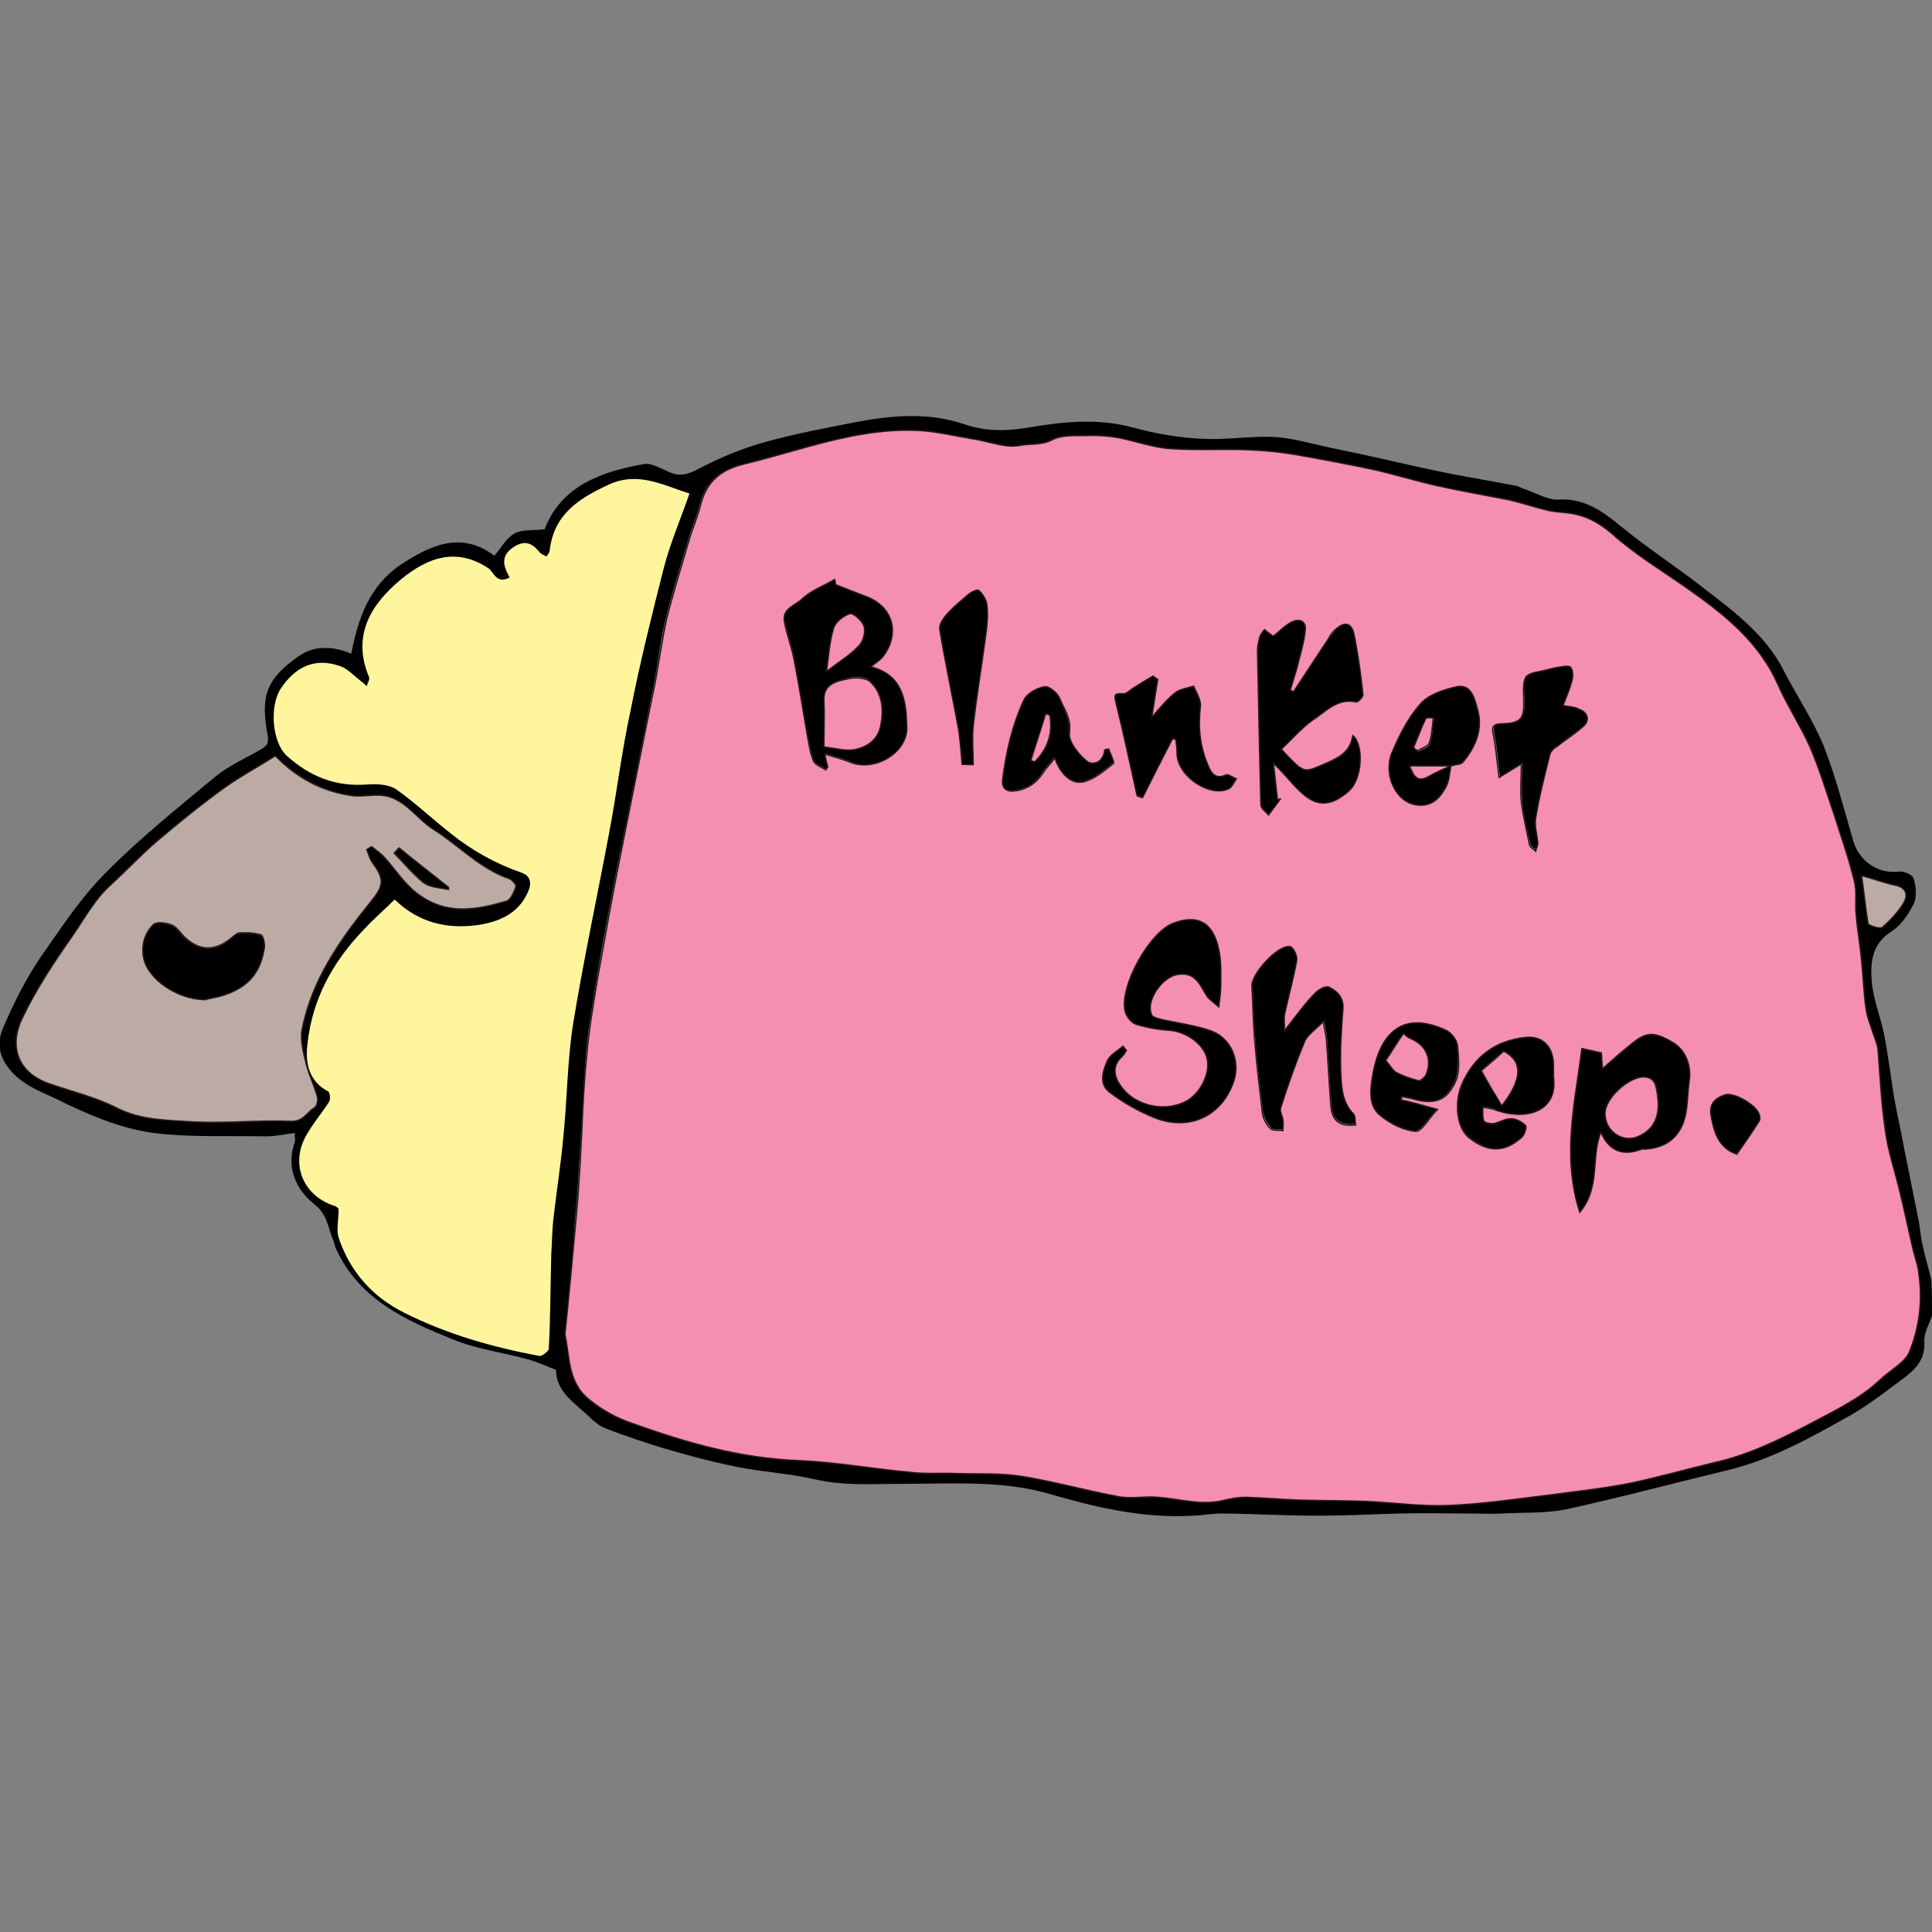 <?xml version="1.0" encoding="utf-8"?>
<!-- Generator: Adobe Illustrator 18.0.0, SVG Export Plug-In . SVG Version: 6.00 Build 0)  -->
<!DOCTYPE svg PUBLIC "-//W3C//DTD SVG 1.1//EN" "http://www.w3.org/Graphics/SVG/1.1/DTD/svg11.dtd">
<svg version="1.1" id="レイヤー_1" xmlns="http://www.w3.org/2000/svg" xmlns:xlink="http://www.w3.org/1999/xlink" x="0px"
	 y="0px" viewBox="0 0 1417.3 1417.3" enable-background="new 0 0 1417.3 1417.3" xml:space="preserve">
<rect x="0" y="0" width="1417.3" height="1417.3" fill="#808080" stroke="none"/>
<path d="M1417.3,965.2c-2.1,6.5-6,12.5-5.6,19c0.9,16.9-11.3,23.8-22,31.9c-10.4,7.9-20.8,15.5-31.9,22
	c-29.4,16.4-58.3,32.9-91.6,40.7c-39.3,9.5-78.2,19.9-117.6,28.5c-14.8,3-30.8,2.1-46.3,3c-7.9,0.5-15.5,0-23.8,0
	c-17.4,0-34.5-0.5-51.8,0c-19.9,0.5-39.8,1.6-59.7,1.6c-23.4,0-47.2-1.4-70.6-1.6c-7.4,0-14.3,1.4-21.5,1.6
	c-36.3,2.1-70.6-6-105.1-16c-13.4-3.9-27.8-6-41.4-6.9c-21.3-1.4-42.3-0.5-63.2-0.5c-16.4,0-33.3,0.9-49.8-0.5
	c-11.6-0.9-23.4-4.4-34.9-6c-14.3-2.1-28.9-3.5-42.8-6.5c-16.9-3.5-33.8-8.1-50.7-13c-14.3-4.4-28-9-41.9-14.3
	c-4.4-1.6-8.1-4.4-11.3-7.4c-10.9-10.9-25.9-19-25.9-35.9c-7.9-3-14.3-6-21.3-7.9c-18-4.9-37.3-7.4-54.1-14.3
	c-34.2-13.9-68.3-28.9-85.6-65.7c-1.4-2.5-1.6-6-3-8.6c-3.5-8.6-3.9-17.8-13.4-25c-13.4-10.9-20.8-26.8-14.3-45.4
	c0.5-1.6,0-3.5,0-6.9c-7.4,0.9-13.9,2.5-20.8,2.5c-27.8-0.5-55.8,0.9-83.1-2.5c-25-3.5-48.8-13.9-72.2-25.5
	c-10.9-5.1-21.3-9-30.3-18c-10-10.4-13-21.5-7.4-33.8c7.4-17.4,16-34.5,26.4-50.2c15.2-21.7,29.7-44.1,48-62.6
	c25-25.5,53.7-48.4,81.2-71.3c10-8.1,22-13.4,33.3-19.9c4.4-2.5,6-4.4,5.1-10.4c-5.6-28.9-0.9-41.4,22.4-57.8
	c10.9-7.9,24.5-8.1,38.9-2.1c5.1-26.4,13.4-49.8,36.3-65.3c22.4-14.8,44.9-24.5,68.7-6.5c5.1-6,8.6-13,14.8-16.4
	c5.6-3,13.4-2.1,22-3c12-31.5,41-42.3,73.1-47.9c5.6-0.9,12.5,3.5,18.5,6c8.1,3.5,14.3,1.4,22.4-3c15.5-8.1,31.9-14.8,48.8-19.4
	c21.5-6,43.7-10,65.3-14.3c26.8-5.1,53.7-7.4,80.1,1.6c15,5.1,30.3,5.1,45.8,2.5c25.9-4.4,51.8-7.4,78.2,0
	c16.4,4.4,33.8,7.4,50.7,8.1c17.4,0.9,34.9-2.1,52.3-1.4c13.9,0.9,27.8,5.1,41,7.9c16.9,3.5,33.3,6.9,50.2,10.9
	c13.4,3,26.8,6,40.3,8.6c15.5,3,31.2,5.6,46.7,8.6c1.6,0.5,3,1.4,4.9,2.1c8.1,2.5,16.9,8.1,25,7.9c23.4-1.6,37.7,13,53.7,25.5
	c17.8,13.9,36.8,26.4,54.4,40.3c22,16.9,44.4,33.8,57.4,59.2c9.5,18.5,21.5,36.3,29.4,55.3c9,22.9,15,46.7,22,70.6
	c4.4,14.3,18,23.8,32.9,22c3.9-0.5,10.4,2.1,11.3,5.1c1.6,5.6,2.5,13.4,0,18.5c-3.9,7.9-9.5,16-16.4,20.4
	c-15,9.5-15.5,23.8-14.3,37.7c1.4,13,6.5,25.5,9,37.9c3,15.5,4.9,31.2,7.4,46.7c2.1,11.6,4.9,23.4,6.9,34.9
	c3.5,18,7.4,36.3,10.9,54.4c1.4,6.9,1.6,13.9,3.5,20.4c1.6,8.1,4.4,16,6,24.3C1417.3,948.3,1417.3,956.8,1417.3,965.2z M414.4,978.8
	c3.9,16.4,1.6,35.9,17.8,48.4c9,7.4,19.4,13,30.8,16.9c39.8,14.3,79.6,25.5,122.4,27.3c27.3,1.4,54.4,6,81.7,8.6
	c11.3,0.9,22.9,0.5,34.5,0.9c16,0.5,31.9-0.5,47.4,2.1c23.8,3.9,46.7,10.4,70.6,14.8c9.5,1.6,19-0.5,28.9,0.5
	c16.4,1.4,32.4,6.5,49.3,2.1c5.1-1.4,10.4-2.5,15.5-2.1c13.4,0.5,26.4,1.6,39.8,2.1c16,0.5,31.9,0,47.9,0.9c20.4,0.9,41,3.9,61.3,3
	c25.5-0.9,50.7-4.9,75.7-7.9c19.4-2.5,39.3-4.9,58.3-8.6c20.4-3.9,40.3-10,60.2-14.8c25.5-5.6,48.4-16.9,71.3-28.9
	c17.8-9,35.9-18,50.7-31.9c7.4-6.9,18-12,21.5-20.4c7.4-18,10-37.9,6.9-57.8c-0.9-5.6-3-10.9-3.9-16.4c-3.5-14.3-6.5-28.9-10-43.7
	c-3.5-14.3-8.1-28.5-10.4-43.3c-3-20.4-3.5-40.7-5.6-60.9c-0.5-3.9-2.1-7.9-3.5-11.6c-1.6-5.6-4.4-11.3-5.1-16.9
	c-1.6-12-2.1-24.5-3.5-36.8c-1.4-11.3-3-22-3.9-33.3c-0.9-8.1,0.9-17.4-1.4-25c-3.9-16.4-9.5-32.9-14.8-48.8
	c-5.6-16.9-10.9-33.3-17.8-49.8c-6.9-15.5-16.4-29.9-23.4-45.4c-14.3-32.4-41-52.3-68.7-72.2c-17.8-12.5-36.3-23.8-52.3-37.9
	c-10.4-9-20.8-14.8-34.2-16c-5.1-0.5-10.4-0.9-15-2.1c-9-2.1-18-5.1-27.3-7.4c-17.8-3.9-35.4-6.5-52.8-10.4
	c-15-3.5-29.9-8.1-45.4-11.6c-20.4-4.4-40.7-8.1-60.9-11.6c-10-1.6-20.4-2.5-30.3-3c-19.4-0.5-38.9,0.9-58.3-0.9
	c-13-0.9-25.9-5.6-38.9-8.1c-6.5-1.4-13-2.1-19.4-1.6c-9.5,0.5-20.4-0.9-28.5,3c-8.1,4.4-16.9,2.5-24.5,4.4
	c-10.4,2.5-22.4-2.5-34.2-4.9c-12.5-2.1-25-5.6-37.7-6c-28-1.6-55.3,4.4-82.6,11.6c-16,4.4-31.9,9-47.9,13
	c-16,3.9-26.8,12.5-31.2,28.9c-2.1,9-6,17.4-8.6,26.4c-5.6,19-11.6,37.9-16.4,57.4c-3.9,15.5-5.6,31.5-8.6,47.4
	c-9,45.4-18,90.7-27.3,136.1c-5.1,26.8-10.4,53.7-14.8,80.3c-3,19-6.5,37.9-8.1,57.2c-2.1,26.8-3,53.7-4.9,80.1
	c-0.9,13.4-1.6,26.8-3,40.3C420,922.4,417,950.4,414.4,978.8z M202,554.4c-12.5,7.9-25.5,14.8-37.3,23.4
	c-17.4,12.5-34.2,25.9-50.2,39.8c-11.6,9.5-22,20.8-32.9,31.2c-11.6,10.9-19,24.3-27.8,36.8c-13.9,19.9-27.3,39.8-37.7,61.8
	c-10,20.8-2.5,39.3,19,47.4c16.9,6,34.2,10.4,50.2,18c18.5,9.5,38.4,9,57.4,10.4c23.4,1.6,47.2-1.4,70.6-0.5c9,0.5,11.6-6.5,17.4-10
	c1.6-0.9,2.5-6,2.1-8.1c-2.1-8.1-6.5-15.5-8.1-23.8c-2.1-8.1-4.9-17.4-3-25.5c6.9-36.3,27.8-65.7,50.2-93.5
	c9.5-11.6,10.9-16,1.6-28.5c-2.1-3-3-6.5-4.4-10c1.4-0.9,2.1-1.4,3.5-2.1c3,2.5,6.9,5.1,9.5,8.1c7.9,8.6,13.9,18.5,23.4,25.9
	c21.5,16.9,43.7,12,66.2,6c3-0.9,5.1-6.5,6.9-10.9c0.5-1.4-2.5-5.1-4.9-5.6c-21.5-7.4-36.8-24.5-55.8-36.3
	c-13.9-8.6-22.4-25.5-41.4-25c-6.9,0-13.9,1.4-20.4,0C235.3,579.4,217.3,569.5,202,554.4z"/>
<path d="M939.9,549.6c16.4,17.8,16.4,17.4,29.4,12c10.9-4.4,21.3-8.1,23.4-22c7.9,6.5,7.4,31.5-3,40.7
	c-26.4,22.9-37.9-4.4-55.3-20.4c1.4,11.3,2.1,19,3,26.8c0.9,0,1.4-0.5,2.1-0.5c-2.1,3-4.9,6.5-8.6,11.6c-1.4-1.6-5.6-4.4-5.6-7.4
	c-1.4-37.7-2.1-75.2-2.5-112.5c0-3.5,0.9-6.9,1.6-10.4c0.5-2.1,2.1-3.9,3.5-5.6c2.1,1.4,4.4,3,6.5,4.9c3.9-3,8.1-7.4,13.4-10.4
	c5.1-2.5,11.3-1.6,10,6c-1.4,9-3.9,18-6,27.3c-1.4,5.6-3.5,11.3-5.1,16.9c0.9,0.5,1.6,0.9,2.5,0.9c8.6-13,17.4-26.4,25.9-39.3
	c1.6-2.1,3.5-4.4,5.1-6.5c6.5-6,11.6-4.9,13.4,3.9c2.5,14.3,4.9,28.9,6.5,43.7c0,1.6-3.9,6-5.1,5.6c-13.9-3-22.4,7.4-31.9,13.4
	C954.8,534.1,947.8,542.4,939.9,549.6z"/>
<path d="M613.2,429c6.9,2.5,13.4,5.1,20.4,7.4c20.8,6.5,27.8,25,15.5,43.3c-2.1,3.5-6.5,6-10,9c22.9,5.6,25.5,24.5,26.4,43.7
	c0.5,19.9-24.5,34.5-42.3,25.9c-5.1-2.1-10.9-3.5-17.8-5.6c0.9,4.9,1.6,6.9,2.1,9.5c-0.5,0.9-0.9,1.6-1.4,2.1c-3-2.1-7.9-3.9-9-6.5
	c-2.5-6.5-3.5-13.9-4.9-20.8c-3.5-18-6-36.3-9.5-54.4c-1.6-9-5.1-17.8-6.9-26.8c-2.1-10,8.1-12,13-16.9c6.5-6,15.5-9.5,23.8-14.3
	C612.3,426.5,612.7,427.9,613.2,429z M604.4,548c8.1,0.9,15,3,21.5,1.6c10.4-1.6,18.5-7.4,20.4-19c1.6-11.6,0.5-23.4-8.1-31.2
	c-3.5-3.5-12.5-3.5-17.8-1.6c-7.4,2.1-16.4,3.9-16,15.5C604.9,524.6,604.4,535.9,604.4,548z M606.3,492.6c9-6.9,17.8-12,24.3-19
	c3-3,4.9-10,3.5-14.3c-0.9-3.9-7.9-10-10.4-9c-4.9,1.4-10.9,6.5-12,10.9C608.3,470.9,607.9,481.8,606.3,492.6z"/>
<path d="M894.1,738.6c-3.9-3.5-6-4.9-7.9-6.9c-5.6-8.1-8.1-19-22-16.9c-11.3,1.6-23.8,19.4-19.4,29.4c0.9,2.1,5.1,3.5,8.1,3.9
	c11.6,3,24.3,4.4,35.4,8.1c14.8,5.1,21.5,22,16.9,36.8c-7.9,25-31.5,36.8-57.2,27.3c-12-4.9-23.4-11.3-33.8-19
	c-8.1-6-5.1-16-1.6-23.4c2.1-4.4,7.4-6.9,11.3-10.4c0.9,0.9,1.6,2.1,2.5,3c-0.9,1.4-1.6,3.5-3,4.4c-7.4,6-6.5,13.4-2.1,20.4
	c10.4,16.4,34.5,22,50.7,11.6c10-6,16.4-20.8,13.4-31.2c-3-10-15.5-19-27.3-19.9c-8.1-0.5-16.9-1.6-24.5-4.4c-3.5-1.4-6.9-6-8.1-9.5
	c-4.4-18,18-58.3,35.9-64.8c22-7.9,30.3,4.9,33.3,22.4c1.4,7.9,0.9,16,0.9,24.3C895.5,727.3,895.1,731.2,894.1,738.6z"/>
<path d="M1160.5,769.2c6.5,1.4,10,2.1,14.3,3.5c0.5,3.9,0.5,7.9,0.9,11.6c6.9-6,13.9-12,20.8-17.8c11.3-9.5,17.4-9.5,30.8-1.4
	c9.5,5.6,13.9,17.4,12,28c-1.4,7.9-0.9,16-2.5,23.8c-3,16.9-13.4,25.5-30.3,26.4c-0.9,0-1.4-0.5-2.1,0c-13.4,5.6-23.4,1.4-29.9-12.5
	c-8.1,18.5,0,40.3-15.5,58.8C1145.7,847.8,1155.1,809,1160.5,769.2z M1177.4,816.8c0.5,13,13.4,22,25,16.9
	c11.6-5.1,16-15.5,13.9-31.2c-0.9-5.6-1.4-12-9.5-12.5C1194.5,789.5,1176.9,805.5,1177.4,816.8z"/>
<path d="M942.3,756.2c8.6-10.9,15-19.9,22.4-27.8c2.5-2.5,8.6-6,10.9-4.9c6,3,10.9,8.1,10,16.4c-1.4,14.8-2.1,29.4-1.6,44.2
	c0.5,11.3,0.5,23.4,9.5,32.4c1.6,1.6,0.9,5.1,1.4,7.9c-11.6,1.4-17.4-3-18-13.4c-1.4-16.9-2.1-34.2-3.5-50.9c-0.5-3-0.9-6-2.1-11.6
	c-5.6,6-11.6,9.5-13.9,15c-6.5,15.5-12,31.9-17.4,48.4c-0.9,2.5,1.4,5.6,1.6,8.6c0.5,2.5,0,5.6,0,8.1c-3-0.5-7.9,0.5-9-1.4
	c-3-3-5.1-7.4-6-11.6c-2.1-17.4-4.4-34.9-5.6-52.8c-1.4-13.4-1.4-26.4-2.1-39.8c-0.5-9.5,19-30.8,28-29.4c2.1,0.5,5.1,6.9,4.9,10
	c-2.1,13.4-6,26.8-9,39.8C941.8,747.2,942.3,750.2,942.3,756.2z"/>
<path d="M860.1,541.9c-7.4,14.3-14.8,28.9-22,43.3c-1.4-0.5-2.5-0.9-3.9-1.4c-5.1-22.9-10-45.4-15.5-68.3c-1.4-5.6-1.4-7.4,5.1-6.5
	c3,0.5,6-3.5,9-5.1c4.4-2.5,8.6-5.1,13-7.9c1.4,0.9,2.1,1.6,3.5,2.5c-1.4,8.6-2.5,16.9-4.4,27.8c6.5-6.9,11.3-13,16.9-17.8
	c3.9-3,9-3.5,13.9-5.1c1.6,4.9,5.1,10,4.9,14.8c-1.6,15-0.9,29.4,5.6,43.3c2.5,5.1,5.6,10.9,13.4,6.9c1.6-0.9,4.9,1.6,7.4,3
	c-1.6,2.1-3,5.6-5.1,6.9c-14.3,7.4-37.9-9-38.4-25c0-3.5-0.9-7.4-0.9-10.9C861.7,542.4,860.8,542.4,860.1,541.9z"/>
<path d="M1146.6,517.6c5.1,0.9,9,0.9,12.5,2.1c6.5,1.6,7.9,8.1,3,12.5c-6.5,5.1-13.4,9.5-19.4,14.8c-2.1,1.6-4.4,3.9-5.1,6
	c-3.9,15.5-7.9,31.2-10.4,46.7c-0.9,5.6,1.4,12,1.6,18c0,2.1-0.9,3.9-1.6,6c-1.6-1.4-3.9-2.5-4.4-4.4c-2.5-10.4-5.1-20.8-6-31.2
	c-0.9-9,0-17.8,0-28.5c-6.5,3.9-11.6,6.9-16.4,10c-1.4-11.3-2.1-20.8-3.9-30.3c-0.9-5.6-1.4-8.6,6-9c13.9-0.5,16.4-3.9,16-17.8
	c-0.5-5.6-1.4-12.5,1.6-16.4c2.1-3.5,9.5-3.5,14.3-5.1c3-0.9,6-1.6,9-2.1c3-0.5,8.1-1.4,9.5,0c1.6,2.1,1.6,6.5,0.9,10
	C1151.9,505.1,1149.1,510.7,1146.6,517.6z"/>
<path d="M1064.4,561.8c-1.4,5.1-1.4,10.4-3.9,14.8c-3.9,7.4-9,14.3-19,13.9c-10.4-0.5-16.9-7.4-20.4-15c-3-6.5-3.5-16-0.9-22.4
	c5.1-13,11.6-25.9,20.8-36.3c6-6.9,17.4-10.4,26.4-13c12-2.5,13.9,9,16,16.4c4.9,14.8-0.9,27.8-10.9,38.9
	C1071.4,560.9,1067.4,560.9,1064.4,561.8c-10,0-19.9,0-30.8,0c2.5,6.9,5.1,12,13.9,7.9C1053.3,566.5,1058.9,564.4,1064.4,561.8z
	 M1036.9,548.4c1.4,0.9,2.1,1.6,3.5,3c3-1.6,7.9-3,8.6-5.6c2.1-6,2.1-12.5,3-18.5c-2.1,0-5.1-0.5-5.6,0.5
	C1042.5,534.1,1039.4,541.5,1036.9,548.4z"/>
<path d="M1139.6,790c3.9,26.4-21.3,32.9-43.3,23.4c-2.5-0.9-5.1-1.4-8.1-1.6c0,3.5-0.5,7.4,0.9,10.4c0.5,1.4,4.9,2.1,7.4,1.6
	c4.4-0.5,8.1-3.5,12.5-3.5c3.5,0,7.9,2.1,10.4,4.9c0.9,1.4-0.9,6.9-3,9c-12.5,11.3-24.3,10.9-38.4,0c-9-6.9-11.3-25-5.1-39.3
	c8.6-20.4,24.3-31.5,46.3-34.2c12-1.4,20.4,6,20.8,19.4C1139.6,783.1,1139.6,786.1,1139.6,790z M1101.7,811.3
	c15.5-19.9,15.5-32.9,0.9-40.3c-6,5.1-12.5,10.9-16.4,14.3C1091.7,794.9,1096.8,803,1101.7,811.3z"/>
<path d="M1027.6,806.9c7.9,1.6,15,3.9,26.4,6.5c-6,6.5-11.6,16.4-16,16c-9-0.9-18.5-5.6-25.9-11.6c-9-7.4-7.4-19.4-5.6-29.4
	c5.6-33.3,23.8-46.7,54.1-32.9c3.5,1.6,7.9,6.9,8.1,10.9c0.9,8.6,1.6,18.5-1.4,26.4c-6.5,14.8-16,17.8-32.4,12.5
	c-2.1-0.5-4.4-0.9-6.9-1.4C1028.1,805,1028.1,806,1027.6,806.9z M1029.5,758.1c-5.1,7.9-9,14.3-13,19.9c3.5,3.9,4.9,7.4,7.9,9
	c5.1,2.5,10.9,4.9,16.4,6c1.6,0.5,5.1-2.5,5.6-4.9c4.4-11.3-0.9-21.3-12-26.4C1033,761.5,1032,760.1,1029.5,758.1z"/>
<path d="M813.4,549.6c1.4,3.5,4.4,9.5,3,10c-6.5,5.1-13.4,11.3-21.5,13.4c-8.6,2.5-17.8-5.1-21.5-17.4c-3.5,4.4-6.5,7.4-9,11.3
	c-5.1,7.9-12,12-21.3,13c-6,0.5-8.6-3.5-8.1-8.1c2.5-20.4,6.9-40.3,15.5-58.3c2.1-4.9,9.5-9,15-10c3.5-0.5,10,5.1,11.6,9
	c3,7.9,8.1,14.8,6.9,24.5c-0.9,6.5,6.5,15.5,12.5,20.8c4.4,3.5,12.5,1.6,13.4-8.1C811.5,549.6,812.4,549.6,813.4,549.6z
	 M756.2,557.9c0.9,0.5,2.1,0.5,3,0.9c10-9.5,13.9-20.8,10.9-34.5c-0.9-0.5-2.1-0.9-3-0.9C763.6,535,759.7,546.6,756.2,557.9z"/>
<path d="M713.9,560.9c-2.1,0-6,0-8.1,0c-1.4-10.4-1.6-19-3-27.8c-4.4-23.8-9.5-47.4-13.4-71.3c-0.5-3,2.1-7.4,4.4-10
	c4.9-5.6,10.4-10.4,16-15c2.5-2.1,7.4-4.9,8.1-3.5c3,2.1,5.6,6.5,6,10c0.9,6.9,0.5,13.9-0.5,20.8c-3,22.9-6.9,46.3-9.5,69.2
	C712.9,541.9,713.9,550.5,713.9,560.9z"/>
<path d="M1274.1,846.7c-13.9-4.9-16.4-16.9-19-28.9c-1.6-8.1,3.5-12,10.4-14.3c6.9-2.1,23.4,7.4,25,14.3c0.5,1.6,0.9,3.9,0,4.9
	C1285.4,830.7,1279.9,838.4,1274.1,846.7z"/>
<path d="M150.6,733.3c-20.4,0-42.3-15.5-45.4-30.3c-2.1-9.5,0.9-17.8,7.4-24.3c2.1-2.1,9.5-1.4,13.4,0.5c3.9,1.6,6.5,6.5,10,9.5
	c10.4,9,21.5,9.5,31.9,1.4c2.5-1.6,4.9-5.1,7.4-5.1c5.1-0.5,10.9-0.5,16,1.4c1.6,0.5,3,6.5,2.5,9.5c-2.5,16.4-9.5,29.9-33.8,35.9
	C155.7,732.6,152,732.8,150.6,733.3z"/>
<path d="M329,652.5c-6-1.4-13-1.4-17.4-4.9c-8.1-6-14.8-14.8-22-22c1.4-1.4,2.1-2.5,3.5-3.9c12,9.5,24.3,19,36.3,28.9
	C329,651.2,329,652.1,329,652.5z"/>
<g>
	<g>
		<path fill="#F8BBD0" d="M414.4,978.8c3-28.5,5.6-56.7,8.1-84.2c1.4-13.4,2.1-26.8,3-40.3c1.6-26.8,2.1-53.7,4.9-80.1
			c1.6-19,4.9-37.9,8.1-57.2c4.9-26.8,9.5-53.7,14.8-80.3c9-45.4,18-90.7,27.3-136.1c3-16,5.1-31.9,8.6-47.4
			c4.9-19.4,10.9-38.4,16.4-57.4c2.5-8.6,6.5-17.4,8.6-26.4c4.4-16.4,15-25,31.2-28.9c16-3.9,31.9-8.6,47.9-13
			c26.8-7.4,54.4-13.4,82.6-11.6c12.5,0.9,25,3.9,37.7,6c11.3,1.6,23.8,6.9,34.2,4.9c8.1-1.6,16.4,0,24.5-4.4
			c7.9-3.9,18.5-2.5,28.5-3c6.5,0,13,0.5,19.4,1.6c13,2.5,25.9,7.4,38.9,8.1c19.4,1.4,38.9,0,58.3,0.9c10,0.5,20.4,1.4,30.3,3
			c20.4,3.5,40.7,7.4,60.9,11.6c15,3.5,29.9,8.1,45.4,11.6c17.4,3.9,34.9,6.9,52.8,10.4c9,2.1,18,5.1,27.3,7.4
			c5.1,1.4,10.4,1.6,15,2.1c13.4,1.4,23.8,6.9,34.2,16c16,14.3,34.5,25.5,52.3,37.9c27.8,19.4,54.4,39.8,68.7,72.2
			c6.9,15.5,16.4,29.9,23.4,45.4c6.9,16,12,32.9,17.8,49.8c5.1,16.4,10.9,32.4,14.8,48.8c2.1,8.1,0.5,16.9,1.4,25
			c0.9,11.3,3,22,3.9,33.3c1.4,12,1.6,24.5,3.5,36.8c0.9,5.6,3.5,11.3,5.1,16.9c1.4,3.9,3,7.9,3.5,11.6c1.6,20.4,2.5,40.7,5.6,60.9
			c2.1,14.8,6.9,28.5,10.4,43.3c3.5,14.3,6.5,28.9,10,43.7c1.4,5.6,3.5,10.9,3.9,16.4c3,19.9,0.5,39.8-6.9,57.8
			c-3.5,8.1-14.3,13.4-21.5,20.4c-14.8,13.9-32.9,22.4-50.7,31.9c-22.9,12-46.3,23.4-71.3,28.9c-20.4,4.9-39.8,10.4-60.2,14.8
			c-19.4,3.9-38.9,6-58.3,8.6c-25,3-50.7,6.9-75.7,7.9c-20.4,0.9-41-2.1-61.3-3c-16-0.5-31.9-0.5-47.9-0.9
			c-13.4-0.5-26.4-1.6-39.8-2.1c-5.1,0-10.4,0.9-15.5,2.1c-16.9,4.4-32.9-0.9-49.3-2.1c-9.5-0.9-19.4,1.4-28.9-0.5
			c-23.8-4.4-46.7-10.9-70.6-14.8c-15.5-2.5-31.5-1.6-47.4-2.1c-11.6-0.5-22.9,0.5-34.5-0.9c-27.3-2.5-54.4-7.4-81.7-8.6
			c-42.8-1.6-82.6-13-122.4-27.3c-11.6-3.9-21.5-9.5-30.8-16.9C416.1,1014.5,418.1,995.2,414.4,978.8z M1064.4,561.8
			c3-0.9,6.9-0.9,8.6-2.5c9.5-11.3,15-24.3,10.9-38.9c-2.1-7.4-4.4-19.4-16-16.4c-9.5,2.1-20.8,6-26.4,13
			c-9,10.4-15.5,23.4-20.8,36.3c-2.5,6.5-2.1,16,0.9,22.4c3.5,7.9,10,14.8,20.4,15c10,0,15-6.5,19-13.9
			C1063.3,572,1063.3,566.5,1064.4,561.8L1064.4,561.8z M939.9,549.6c7.9-7.4,14.8-15.5,22.9-21.3c9.5-6,18-16.4,31.9-13.4
			c1.4,0.5,5.6-3.9,5.1-5.6c-1.6-14.8-3.5-29.4-6.5-43.7c-1.6-8.6-6.9-10-13.4-3.9c-2.1,1.6-3.9,3.9-5.1,6.5
			c-8.6,13-17.4,26.4-25.9,39.3c-0.9-0.5-1.6-0.9-2.5-0.9c1.6-5.6,3.5-11.3,5.1-16.9c2.1-9,5.1-18,6-27.3c0.9-7.4-4.9-8.6-10-6
			c-5.1,2.5-9.5,7.4-13.4,10.4c-2.1-1.6-4.4-3-6.5-4.9c-1.4,1.6-3,3.9-3.5,5.6c-0.9,3.5-1.6,6.9-1.6,10.4
			c0.9,37.7,1.4,75.2,2.5,112.5c0,3,4.4,5.6,5.6,7.4c3.9-5.1,6-8.1,8.6-11.6c-0.9,0-1.4,0.5-2.1,0.5c-0.9-7.9-1.6-16-3-26.8
			c17.8,16,29.4,43.3,55.3,20.4c10.4-9,10.9-34.5,3-40.7c-2.1,13.9-13,17.4-23.4,22C956.4,566.9,956.4,567.4,939.9,549.6z
			 M613.2,429c-0.5-1.4-0.5-2.5-0.9-3.9c-8.1,4.9-17.4,8.1-23.8,14.3c-5.1,4.9-15,6.9-13,16.9c1.6,9,5.1,17.8,6.9,26.8
			c3.5,18,6.5,36.3,9.5,54.4c1.4,6.9,2.1,14.3,4.9,20.8c1.4,3,6,4.4,9,6.5c0.5-0.9,0.9-1.6,1.4-2.1c-0.5-2.5-1.4-5.1-2.1-9.5
			c6.9,2.1,12.5,3.5,17.8,5.6c18,8.1,43.3-6.5,42.3-25.9c-0.5-19-3-37.9-26.4-43.7c3.5-3,7.9-5.6,10-9c12-17.8,4.9-36.8-15.5-43.3
			C626.6,434.3,619.7,431.6,613.2,429z M894.1,738.6c0.9-7.9,1.4-11.3,1.4-14.8c0-8.1,0.5-16-0.9-24.3c-3-17.8-11.3-30.3-33.3-22.4
			c-17.8,6-40.3,46.7-35.9,64.8c0.9,3.9,4.9,8.6,8.1,9.5c7.9,2.5,16.4,3.9,24.5,4.4c11.6,0.9,24.5,9.5,27.3,19.9
			c3,10.4-3.5,24.5-13.4,31.2c-16.4,10-40.3,4.9-50.7-11.6c-4.4-6.9-4.9-14.3,2.1-20.4c1.4-1.4,2.1-3,3-4.4c-0.9-0.9-1.6-2.1-2.5-3
			c-3.9,3.5-9,6-11.3,10.4c-3.5,7.9-6.5,17.4,1.6,23.4c10.4,7.9,22,14.3,33.8,19c25.5,9.5,48.8-2.1,57.2-27.3
			c4.9-15-2.1-31.5-16.9-36.8c-11.3-3.9-23.8-5.6-35.4-8.1c-3-0.9-7.4-1.6-8.1-3.9c-4.4-10.4,8.1-27.8,19.4-29.4
			c13.9-2.1,16.4,9,22,16.9C888.1,733.8,890.2,735.2,894.1,738.6z M1160.5,769.2c-5.1,39.8-14.8,78.7-1.6,120.1
			c15.5-18.5,7.9-40.3,15.5-58.8c6,13.9,16,17.8,29.9,12.5c0.5-0.5,1.4,0,2.1,0c16.9-0.9,27.3-10,30.3-26.4c1.4-7.9,1.4-16,2.5-23.8
			c1.6-10.9-2.5-22.4-12-28c-13.9-8.1-19.4-8.1-30.8,1.4c-6.9,5.6-13.9,11.6-20.8,17.8c-0.5-3.9-0.5-7.9-0.9-11.6
			C1170.4,771.5,1166.9,770.6,1160.5,769.2z M942.3,756.2c0-5.6-0.5-9,0-12c3-13.4,6.5-26.4,9-39.8c0.5-3-2.5-9.5-4.9-10
			c-9-1.4-28.9,20.4-28,29.4c0.9,13.4,0.9,26.4,2.1,39.8c1.4,17.8,3.5,34.9,5.6,52.8c0.5,4.4,3,8.6,6,11.6c1.6,1.6,6,0.9,9,1.4
			c0-2.5,0.5-5.6,0-8.1c-0.5-3-2.5-6.5-1.6-8.6c5.1-16.4,10.9-32.4,17.4-48.4c2.1-5.1,8.1-9,13.9-15c0.9,5.6,1.6,8.6,2.1,11.6
			c1.4,16.9,2.1,34.2,3.5,50.9c0.9,10.4,6.5,14.8,18,13.4c-0.5-2.5,0-6.5-1.4-7.9c-9-9-9-21.3-9.5-32.4c-0.5-14.8,0.5-29.4,1.6-44.2
			c0.9-8.6-3.9-13.4-10-16.4c-2.1-1.4-8.1,1.6-10.9,4.9C957.3,736.3,950.8,745.1,942.3,756.2z M860.1,541.9c0.9,0,1.6,0.5,2.5,0.5
			c0.5,3.5,0.9,7.4,0.9,10.9c0.5,16,24.3,32.4,38.4,25c2.1-1.4,3.5-4.9,5.1-6.9c-2.5-0.9-5.6-3.5-7.4-3c-8.1,3.9-11.3-1.6-13.4-6.9
			c-6-13.9-7.4-28-5.6-43.3c0.5-4.9-3-10-4.9-14.8c-4.9,1.6-10.4,2.1-13.9,5.1c-5.6,4.4-10.4,10.4-16.9,17.8c1.6-10.9,3-19,4.4-27.8
			c-1.4-0.9-2.1-1.6-3.5-2.5c-4.4,2.5-8.6,5.1-13,7.9c-3,1.6-6,5.1-9,5.1c-6.5-0.5-6.5,0.9-5.1,6.5c5.6,22.4,10.4,45.4,15.5,68.3
			c1.4,0.5,2.5,0.9,3.9,1.4C845.3,570.9,852.7,556.1,860.1,541.9z M1146.6,517.6c2.5-6.5,4.9-12,6.5-18c0.9-3,0.9-7.9-0.9-10
			c-1.4-1.6-6-0.5-9.5,0c-3,0.5-6,1.4-9,2.1c-5.1,1.4-12,1.6-14.3,5.1c-2.5,3.9-1.6,10.9-1.6,16.4c0.5,13.9-1.6,17.4-16,17.8
			c-7.9,0-7.4,3.5-6,9c1.6,9.5,2.5,19,3.9,30.3c4.9-3,10-6,16.4-10c0,10.4-0.9,19.4,0,28.5c1.4,10.4,3.9,20.8,6,31.2
			c0.5,1.6,3,3,4.4,4.4c0.5-2.1,1.6-3.9,1.6-6c-0.5-6-2.5-12.5-1.6-18c2.5-15.5,6.5-31.2,10.4-46.7c0.5-2.5,3-4.9,5.1-6
			c6.5-5.1,13.4-9.5,19.4-14.8c5.1-4.4,3.5-10.4-3-12.5C1155.6,518.6,1151.9,518.6,1146.6,517.6z M1139.6,790c0-3.9,0-6.9,0-9.5
			c-0.5-13.4-8.6-20.8-20.8-19.4c-22,2.5-37.3,13.9-46.3,34.2c-6,14.3-3.5,32.4,5.1,39.3c13.9,10.9,25.9,10.9,38.4,0
			c2.1-1.6,4.4-7.9,3-9c-2.5-2.5-6.9-4.9-10.4-4.9c-4.4,0-8.1,2.5-12.5,3.5c-2.5,0.5-6.9-0.5-7.4-1.6c-1.4-3-0.9-6.9-0.9-10.4
			c2.5,0.5,5.6,0.9,8.1,1.6C1118.1,822.4,1143.1,816.4,1139.6,790z M1027.6,806.9c0.5-0.9,0.5-1.6,0.9-2.5c2.1,0.5,4.9,0.9,6.9,1.4
			c16.4,4.9,25.9,2.1,32.4-12.5c3.5-7.9,2.1-17.8,1.4-26.4c-0.5-3.9-4.4-9-8.1-10.9c-30.3-14.3-48.4-0.5-54.1,32.9
			c-1.6,10-3.5,22,5.6,29.4c7.4,6,16.9,10.9,25.9,11.6c4.4,0.5,9.5-9.5,16-16C1043.4,810.8,1035.5,808.5,1027.6,806.9z M813.4,549.6
			c-0.9,0-2.1,0-3,0.5c-0.9,10-9.5,11.6-13.4,8.1c-6-4.9-13.4-14.3-12.5-20.8c1.6-10.4-3.9-16.9-6.9-24.5c-1.6-4.4-8.1-10-11.6-9
			c-5.6,0.9-13,5.1-15,10c-8.6,18.5-13,38.4-15.5,58.3c-0.5,4.9,1.6,8.6,8.1,8.1c9-0.9,16-5.1,21.3-13c2.5-3.9,5.6-6.9,9-11.3
			c3.9,12,12.5,19.9,21.5,17.4c7.9-2.1,14.8-8.1,21.5-13.4C817.5,558.8,814.5,553,813.4,549.6z M713.9,560.9c0-10.4-0.9-19,0-27.8
			c2.5-22.9,6.5-46.3,9.5-69.2c0.9-6.9,1.4-14.3,0.5-20.8c-0.5-3.5-3.5-7.9-6-10c-1.4-0.9-6,1.6-8.1,3.5c-5.6,4.9-11.3,9.5-16,15
			c-2.1,2.5-4.9,6.9-4.4,10c3.9,23.8,9,47.4,13.4,71.3c1.6,8.6,2.1,17.4,3,27.8C707.9,560.9,711.8,560.9,713.9,560.9z M1274.1,846.7
			c5.6-8.1,11.3-16,16.4-24.3c0.9-1.4,0.5-3.5,0-4.9c-2.1-6.9-18.5-16.4-25-14.3c-6.5,2.1-11.6,6-10.4,14.3
			C1257.2,829.8,1260.2,841.8,1274.1,846.7z"/>
		<path fill="#F8BBD0" d="M604.4,548c0-12,0.5-22.9,0-34.2c-0.5-11.6,8.6-13.9,16-15.5c5.6-1.6,14.3-1.4,17.8,1.6
			c8.6,7.9,10.4,19.4,8.1,31.2c-1.6,11.6-10.4,17.4-20.4,19C619.7,551,612.7,548.9,604.4,548z"/>
		<path fill="#F8BBD0" d="M606.3,492.6c1.6-11.3,2.1-21.5,5.1-31.5c1.4-4.9,7.4-9.5,12-10.9c2.5-0.9,9,5.1,10.4,9
			c1.4,4.4-0.5,11.3-3.5,14.3C624.1,480.4,615.3,485.7,606.3,492.6z"/>
		<path fill="#F8BBD0" d="M1177.4,816.8c0-11.3,17.8-27.3,28.9-26.8c8.1,0.5,8.6,6.9,9.5,12.5c2.5,15-1.6,25.9-13.9,31.2
			C1190.8,838.8,1177.4,830.3,1177.4,816.8z"/>
		<path fill="#F8BBD0" d="M1036.9,548.4c3-6.9,5.6-14.3,9-21.3c0.5-0.9,3.9-0.5,5.6-0.5c-0.9,6.5-0.9,13-3,18.5
			c-0.9,2.5-5.6,3.9-8.6,5.6C1039,550.5,1037.6,549.1,1036.9,548.4z"/>
		<path fill="#F8BBD0" d="M1064.4,561.8c-5.6,2.5-11.3,4.9-16.4,7.9c-8.6,4.9-11.3-0.9-13.9-7.9
			C1044.5,561.8,1054.5,561.8,1064.4,561.8L1064.4,561.8z"/>
		<path fill="#F8BBD0" d="M1101.7,811.3c-4.9-8.1-10-16.4-15-25.9c3.9-3.5,10.4-8.6,16.4-14.3
			C1117.2,778.4,1117.2,791.4,1101.7,811.3z"/>
		<path fill="#F8BBD0" d="M1029.5,758.1c2.5,2.1,3.5,3,4.9,3.5c11.6,4.9,16.4,14.8,12,26.4c-0.9,2.1-4.4,5.1-5.6,4.9
			c-5.6-1.4-11.3-3.5-16.4-6c-2.5-1.4-4.4-4.9-7.9-9C1020.5,772.2,1024.2,765.7,1029.5,758.1z"/>
		<path fill="#F8BBD0" d="M756.2,557.9c3.5-11.6,7.4-22.9,10.9-34.5c0.9,0.5,2.1,0.9,3,0.9c2.5,13.4-1.4,25-10.9,34.5
			C758.1,558.8,757.1,558.4,756.2,557.9z"/>
	</g>
	<g>
		<path fill="#F48FB1" d="M414.4,978.8c3-28.5,5.6-56.7,8.1-84.2c1.4-13.4,2.1-26.8,3-40.3c1.6-26.8,2.1-53.7,4.9-80.1
			c1.6-19,4.9-37.9,8.1-57.2c4.9-26.8,9.5-53.7,14.8-80.3c9-45.4,18-90.7,27.3-136.1c3-16,5.1-31.9,8.6-47.4
			c4.9-19.4,10.9-38.4,16.4-57.4c2.5-8.6,6.5-17.4,8.6-26.4c4.4-16.4,15-25,31.2-28.9c16-3.9,31.9-8.6,47.9-13
			c26.8-7.4,54.4-13.4,82.6-11.6c12.5,0.9,25,3.9,37.7,6c11.3,1.6,23.8,6.9,34.2,4.9c8.1-1.6,16.4,0,24.5-4.4
			c7.9-3.9,18.5-2.5,28.5-3c6.5,0,13,0.5,19.4,1.6c13,2.5,25.9,7.4,38.9,8.1c19.4,1.4,38.9,0,58.3,0.9c10,0.5,20.4,1.4,30.3,3
			c20.4,3.5,40.7,7.4,60.9,11.6c15,3.5,29.9,8.1,45.4,11.6c17.4,3.9,34.9,6.9,52.8,10.4c9,2.1,18,5.1,27.3,7.4
			c5.1,1.4,10.4,1.6,15,2.1c13.4,1.4,23.8,6.9,34.2,16c16,14.3,34.5,25.5,52.3,37.9c27.8,19.4,54.4,39.8,68.7,72.2
			c6.9,15.5,16.4,29.9,23.4,45.4c6.9,16,12,32.9,17.8,49.8c5.1,16.4,10.9,32.4,14.8,48.8c2.1,8.1,0.5,16.9,1.4,25
			c0.9,11.3,3,22,3.9,33.3c1.4,12,1.6,24.5,3.5,36.8c0.9,5.6,3.5,11.3,5.1,16.9c1.4,3.9,3,7.9,3.5,11.6c1.6,20.4,2.5,40.7,5.6,60.9
			c2.1,14.8,6.9,28.5,10.4,43.3c3.5,14.3,6.5,28.9,10,43.7c1.4,5.6,3.5,10.9,3.9,16.4c3,19.9,0.5,39.8-6.9,57.8
			c-3.5,8.1-14.3,13.4-21.5,20.4c-14.8,13.9-32.9,22.4-50.7,31.9c-22.9,12-46.3,23.4-71.3,28.9c-20.4,4.9-39.8,10.4-60.2,14.8
			c-19.4,3.9-38.9,6-58.3,8.6c-25,3-50.7,6.9-75.7,7.9c-20.4,0.9-41-2.1-61.3-3c-16-0.5-31.9-0.5-47.9-0.9
			c-13.4-0.5-26.4-1.6-39.8-2.1c-5.1,0-10.4,0.9-15.5,2.1c-16.9,4.4-32.9-0.9-49.3-2.1c-9.5-0.9-19.4,1.4-28.9-0.5
			c-23.8-4.4-46.7-10.9-70.6-14.8c-15.5-2.5-31.5-1.6-47.4-2.1c-11.6-0.5-22.9,0.5-34.5-0.9c-27.3-2.5-54.4-7.4-81.7-8.6
			c-42.8-1.6-82.6-13-122.4-27.3c-11.6-3.9-21.5-9.5-30.8-16.9C416.1,1014.5,418.1,995.2,414.4,978.8z M1064.4,561.8
			c3-0.9,6.9-0.9,8.6-2.5c9.5-11.3,15-24.3,10.9-38.9c-2.1-7.4-4.4-19.4-16-16.4c-9.5,2.1-20.8,6-26.4,13
			c-9,10.4-15.5,23.4-20.8,36.3c-2.5,6.5-2.1,16,0.9,22.4c3.5,7.9,10,14.8,20.4,15c10,0,15-6.5,19-13.9
			C1063.3,572,1063.3,566.5,1064.4,561.8L1064.4,561.8z M939.9,549.6c7.9-7.4,14.8-15.5,22.9-21.3c9.5-6,18-16.4,31.9-13.4
			c1.4,0.5,5.6-3.9,5.1-5.6c-1.6-14.8-3.5-29.4-6.5-43.7c-1.6-8.6-6.9-10-13.4-3.9c-2.1,1.6-3.9,3.9-5.1,6.5
			c-8.6,13-17.4,26.4-25.9,39.3c-0.9-0.5-1.6-0.9-2.5-0.9c1.6-5.6,3.5-11.3,5.1-16.9c2.1-9,5.1-18,6-27.3c0.9-7.4-4.9-8.6-10-6
			c-5.1,2.5-9.5,7.4-13.4,10.4c-2.1-1.6-4.4-3-6.5-4.9c-1.4,1.6-3,3.9-3.5,5.6c-0.9,3.5-1.6,6.9-1.6,10.4
			c0.9,37.7,1.4,75.2,2.5,112.5c0,3,4.4,5.6,5.6,7.4c3.9-5.1,6-8.1,8.6-11.6c-0.9,0-1.4,0.5-2.1,0.5c-0.9-7.9-1.6-16-3-26.8
			c17.8,16,29.4,43.3,55.3,20.4c10.4-9,10.9-34.5,3-40.7c-2.1,13.9-13,17.4-23.4,22C956.4,566.9,956.4,567.4,939.9,549.6z
			 M613.2,429c-0.5-1.4-0.5-2.5-0.9-3.9c-8.1,4.9-17.4,8.1-23.8,14.3c-5.1,4.9-15,6.9-13,16.9c1.6,9,5.1,17.8,6.9,26.8
			c3.5,18,6.5,36.3,9.5,54.4c1.4,6.9,2.1,14.3,4.9,20.8c1.4,3,6,4.4,9,6.5c0.5-0.9,0.9-1.6,1.4-2.1c-0.5-2.5-1.4-5.1-2.1-9.5
			c6.9,2.1,12.5,3.5,17.8,5.6c18,8.1,43.3-6.5,42.3-25.9c-0.5-19-3-37.9-26.4-43.7c3.5-3,7.9-5.6,10-9c12-17.8,4.9-36.8-15.5-43.3
			C626.6,434.3,619.7,431.6,613.2,429z M894.1,738.6c0.9-7.9,1.4-11.3,1.4-14.8c0-8.1,0.5-16-0.9-24.3c-3-17.8-11.3-30.3-33.3-22.4
			c-17.8,6-40.3,46.7-35.9,64.8c0.9,3.9,4.9,8.6,8.1,9.5c7.9,2.5,16.4,3.9,24.5,4.4c11.6,0.9,24.5,9.5,27.3,19.9
			c3,10.4-3.5,24.5-13.4,31.2c-16.4,10-40.3,4.9-50.7-11.6c-4.4-6.9-4.9-14.3,2.1-20.4c1.4-1.4,2.1-3,3-4.4c-0.9-0.9-1.6-2.1-2.5-3
			c-3.9,3.5-9,6-11.3,10.4c-3.5,7.9-6.5,17.4,1.6,23.4c10.4,7.9,22,14.3,33.8,19c25.5,9.5,48.8-2.1,57.2-27.3
			c4.9-15-2.1-31.5-16.9-36.8c-11.3-3.9-23.8-5.6-35.4-8.1c-3-0.9-7.4-1.6-8.1-3.9c-4.4-10.4,8.1-27.8,19.4-29.4
			c13.9-2.1,16.4,9,22,16.9C888.1,733.8,890.2,735.2,894.1,738.6z M1160.5,769.2c-5.1,39.8-14.8,78.7-1.6,120.1
			c15.5-18.5,7.9-40.3,15.5-58.8c6,13.9,16,17.8,29.9,12.5c0.5-0.5,1.4,0,2.1,0c16.9-0.9,27.3-10,30.3-26.4c1.4-7.9,1.4-16,2.5-23.8
			c1.6-10.9-2.5-22.4-12-28c-13.9-8.1-19.4-8.1-30.8,1.4c-6.9,5.6-13.9,11.6-20.8,17.8c-0.5-3.9-0.5-7.9-0.9-11.6
			C1170.4,771.5,1166.9,770.6,1160.5,769.2z M942.3,756.2c0-5.6-0.5-9,0-12c3-13.4,6.5-26.4,9-39.8c0.5-3-2.5-9.5-4.9-10
			c-9-1.4-28.9,20.4-28,29.4c0.9,13.4,0.9,26.4,2.1,39.8c1.4,17.8,3.5,34.9,5.6,52.8c0.5,4.4,3,8.6,6,11.6c1.6,1.6,6,0.9,9,1.4
			c0-2.5,0.5-5.6,0-8.1c-0.5-3-2.5-6.5-1.6-8.6c5.1-16.4,10.9-32.4,17.4-48.4c2.1-5.1,8.1-9,13.9-15c0.9,5.6,1.6,8.6,2.1,11.6
			c1.4,16.9,2.1,34.2,3.5,50.9c0.9,10.4,6.5,14.8,18,13.4c-0.5-2.5,0-6.5-1.4-7.9c-9-9-9-21.3-9.5-32.4c-0.5-14.8,0.5-29.4,1.6-44.2
			c0.9-8.6-3.9-13.4-10-16.4c-2.1-1.4-8.1,1.6-10.9,4.9C957.3,736.3,950.8,745.1,942.3,756.2z M860.1,541.9c0.9,0,1.6,0.5,2.5,0.5
			c0.5,3.5,0.9,7.4,0.9,10.9c0.5,16,24.3,32.4,38.4,25c2.1-1.4,3.5-4.9,5.1-6.9c-2.5-0.9-5.6-3.5-7.4-3c-8.1,3.9-11.3-1.6-13.4-6.9
			c-6-13.9-7.4-28-5.6-43.3c0.5-4.9-3-10-4.9-14.8c-4.9,1.6-10.4,2.1-13.9,5.1c-5.6,4.4-10.4,10.4-16.9,17.8c1.6-10.9,3-19,4.4-27.8
			c-1.4-0.9-2.1-1.6-3.5-2.5c-4.4,2.5-8.6,5.1-13,7.9c-3,1.6-6,5.1-9,5.1c-6.5-0.5-6.5,0.9-5.1,6.5c5.6,22.4,10.4,45.4,15.5,68.3
			c1.4,0.5,2.5,0.9,3.9,1.4C845.3,570.9,852.7,556.1,860.1,541.9z M1146.6,517.6c2.5-6.5,4.9-12,6.5-18c0.9-3,0.9-7.9-0.9-10
			c-1.4-1.6-6-0.5-9.5,0c-3,0.5-6,1.4-9,2.1c-5.1,1.4-12,1.6-14.3,5.1c-2.5,3.9-1.6,10.9-1.6,16.4c0.5,13.9-1.6,17.4-16,17.8
			c-7.9,0-7.4,3.5-6,9c1.6,9.5,2.5,19,3.9,30.3c4.9-3,10-6,16.4-10c0,10.4-0.9,19.4,0,28.5c1.4,10.4,3.9,20.8,6,31.2
			c0.5,1.6,3,3,4.4,4.4c0.5-2.1,1.6-3.9,1.6-6c-0.5-6-2.5-12.5-1.6-18c2.5-15.5,6.5-31.2,10.4-46.7c0.5-2.5,3-4.9,5.1-6
			c6.5-5.1,13.4-9.5,19.4-14.8c5.1-4.4,3.5-10.4-3-12.5C1155.6,518.6,1151.9,518.6,1146.6,517.6z M1139.6,790c0-3.9,0-6.9,0-9.5
			c-0.5-13.4-8.6-20.8-20.8-19.4c-22,2.5-37.3,13.9-46.3,34.2c-6,14.3-3.5,32.4,5.1,39.3c13.9,10.9,25.9,10.9,38.4,0
			c2.1-1.6,4.4-7.9,3-9c-2.5-2.5-6.9-4.9-10.4-4.9c-4.4,0-8.1,2.5-12.5,3.5c-2.5,0.5-6.9-0.5-7.4-1.6c-1.4-3-0.9-6.9-0.9-10.4
			c2.5,0.5,5.6,0.9,8.1,1.6C1118.1,822.4,1143.1,816.4,1139.6,790z M1027.6,806.9c0.5-0.9,0.5-1.6,0.9-2.5c2.1,0.5,4.9,0.9,6.9,1.4
			c16.4,4.9,25.9,2.1,32.4-12.5c3.5-7.9,2.1-17.8,1.4-26.4c-0.5-3.9-4.4-9-8.1-10.9c-30.3-14.3-48.4-0.5-54.1,32.9
			c-1.6,10-3.5,22,5.6,29.4c7.4,6,16.9,10.9,25.9,11.6c4.4,0.5,9.5-9.5,16-16C1043.4,810.8,1035.5,808.5,1027.6,806.9z M813.4,549.6
			c-0.9,0-2.1,0-3,0.5c-0.9,10-9.5,11.6-13.4,8.1c-6-4.9-13.4-14.3-12.5-20.8c1.6-10.4-3.9-16.9-6.9-24.5c-1.6-4.4-8.1-10-11.6-9
			c-5.6,0.9-13,5.1-15,10c-8.6,18.5-13,38.4-15.5,58.3c-0.5,4.9,1.6,8.6,8.1,8.1c9-0.9,16-5.1,21.3-13c2.5-3.9,5.6-6.9,9-11.3
			c3.9,12,12.5,19.9,21.5,17.4c7.9-2.1,14.8-8.1,21.5-13.4C817.5,558.8,814.5,553,813.4,549.6z M713.9,560.9c0-10.4-0.9-19,0-27.8
			c2.5-22.9,6.5-46.3,9.5-69.2c0.9-6.9,1.4-14.3,0.5-20.8c-0.5-3.5-3.5-7.9-6-10c-1.4-0.9-6,1.6-8.1,3.5c-5.6,4.9-11.3,9.5-16,15
			c-2.1,2.5-4.9,6.9-4.4,10c3.9,23.8,9,47.4,13.4,71.3c1.6,8.6,2.1,17.4,3,27.8C707.9,560.9,711.8,560.9,713.9,560.9z M1274.1,846.7
			c5.6-8.1,11.3-16,16.4-24.3c0.9-1.4,0.5-3.5,0-4.9c-2.1-6.9-18.5-16.4-25-14.3c-6.5,2.1-11.6,6-10.4,14.3
			C1257.2,829.8,1260.2,841.8,1274.1,846.7z"/>
		<path fill="#F48FB1" d="M604.4,548c0-12,0.5-22.9,0-34.2c-0.5-11.6,8.6-13.9,16-15.5c5.6-1.6,14.3-1.4,17.8,1.6
			c8.6,7.9,10.4,19.4,8.1,31.2c-1.6,11.6-10.4,17.4-20.4,19C619.7,551,612.7,548.9,604.4,548z"/>
		<path fill="#F48FB1" d="M606.3,492.6c1.6-11.3,2.1-21.5,5.1-31.5c1.4-4.9,7.4-9.5,12-10.9c2.5-0.9,9,5.1,10.4,9
			c1.4,4.4-0.5,11.3-3.5,14.3C624.1,480.4,615.3,485.7,606.3,492.6z"/>
		<path fill="#F48FB1" d="M1177.4,816.8c0-11.3,17.8-27.3,28.9-26.8c8.1,0.5,8.6,6.9,9.5,12.5c2.5,15-1.6,25.9-13.9,31.2
			C1190.8,838.8,1177.4,830.3,1177.4,816.8z"/>
		<path fill="#F48FB1" d="M1036.9,548.4c3-6.9,5.6-14.3,9-21.3c0.5-0.9,3.9-0.5,5.6-0.5c-0.9,6.5-0.9,13-3,18.5
			c-0.9,2.5-5.6,3.9-8.6,5.6C1039,550.5,1037.6,549.1,1036.9,548.4z"/>
		<path fill="#F48FB1" d="M1064.4,561.8c-5.6,2.5-11.3,4.9-16.4,7.9c-8.6,4.9-11.3-0.9-13.9-7.9
			C1044.5,561.8,1054.5,561.8,1064.4,561.8L1064.4,561.8z"/>
		<path fill="#F48FB1" d="M1101.7,811.3c-4.9-8.1-10-16.4-15-25.9c3.9-3.5,10.4-8.6,16.4-14.3
			C1117.2,778.4,1117.2,791.4,1101.7,811.3z"/>
		<path fill="#F48FB1" d="M1029.5,758.1c2.5,2.1,3.5,3,4.9,3.5c11.6,4.9,16.4,14.8,12,26.4c-0.9,2.1-4.4,5.1-5.6,4.9
			c-5.6-1.4-11.3-3.5-16.4-6c-2.5-1.4-4.4-4.9-7.9-9C1020.5,772.2,1024.2,765.7,1029.5,758.1z"/>
		<path fill="#F48FB1" d="M756.2,557.9c3.5-11.6,7.4-22.9,10.9-34.5c0.9,0.5,2.1,0.9,3,0.9c2.5,13.4-1.4,25-10.9,34.5
			C758.1,558.8,757.1,558.4,756.2,557.9z"/>
	</g>
	<g>
		<path fill="none" stroke="#231815" d="M414.4,978.8c3-28.5,5.6-56.7,8.1-84.2c1.4-13.4,2.1-26.8,3-40.3
			c1.6-26.8,2.1-53.7,4.9-80.1c1.6-19,4.9-37.9,8.1-57.2c4.9-26.8,9.5-53.7,14.8-80.3c9-45.4,18-90.7,27.3-136.1
			c3-16,5.1-31.9,8.6-47.4c4.9-19.4,10.9-38.4,16.4-57.4c2.5-8.6,6.5-17.4,8.6-26.4c4.4-16.4,15-25,31.2-28.9
			c16-3.9,31.9-8.6,47.9-13c26.8-7.4,54.4-13.4,82.6-11.6c12.5,0.9,25,3.9,37.7,6c11.3,1.6,23.8,6.9,34.2,4.9
			c8.1-1.6,16.4,0,24.5-4.4c7.9-3.9,18.5-2.5,28.5-3c6.5,0,13,0.5,19.4,1.6c13,2.5,25.9,7.4,38.9,8.1c19.4,1.4,38.9,0,58.3,0.9
			c10,0.5,20.4,1.4,30.3,3c20.4,3.5,40.7,7.4,60.9,11.6c15,3.5,29.9,8.1,45.4,11.6c17.4,3.9,34.9,6.9,52.8,10.4
			c9,2.1,18,5.1,27.3,7.4c5.1,1.4,10.4,1.6,15,2.1c13.4,1.4,23.8,6.9,34.2,16c16,14.3,34.5,25.5,52.3,37.9
			c27.8,19.4,54.4,39.8,68.7,72.2c6.9,15.5,16.4,29.9,23.4,45.4c6.9,16,12,32.9,17.8,49.8c5.1,16.4,10.9,32.4,14.8,48.8
			c2.1,8.1,0.5,16.9,1.4,25c0.9,11.3,3,22,3.9,33.3c1.4,12,1.6,24.5,3.5,36.8c0.9,5.6,3.5,11.3,5.1,16.9c1.4,3.9,3,7.9,3.5,11.6
			c1.6,20.4,2.5,40.7,5.6,60.9c2.1,14.8,6.9,28.5,10.4,43.3c3.5,14.3,6.5,28.9,10,43.7c1.4,5.6,3.5,10.9,3.9,16.4
			c3,19.9,0.5,39.8-6.9,57.8c-3.5,8.1-14.3,13.4-21.5,20.4c-14.8,13.9-32.9,22.4-50.7,31.9c-22.9,12-46.3,23.4-71.3,28.9
			c-20.4,4.9-39.8,10.4-60.2,14.8c-19.4,3.9-38.9,6-58.3,8.6c-25,3-50.7,6.9-75.7,7.9c-20.4,0.9-41-2.1-61.3-3
			c-16-0.5-31.9-0.5-47.9-0.9c-13.4-0.5-26.4-1.6-39.8-2.1c-5.1,0-10.4,0.9-15.5,2.1c-16.9,4.4-32.9-0.9-49.3-2.1
			c-9.5-0.9-19.4,1.4-28.9-0.5c-23.8-4.4-46.7-10.9-70.6-14.8c-15.5-2.5-31.5-1.6-47.4-2.1c-11.6-0.5-22.9,0.5-34.5-0.9
			c-27.3-2.5-54.4-7.4-81.7-8.6c-42.8-1.6-82.6-13-122.4-27.3c-11.6-3.9-21.5-9.5-30.8-16.9C416.1,1014.5,418.1,995.2,414.4,978.8z
			 M1064.4,561.8c3-0.9,6.9-0.9,8.6-2.5c9.5-11.3,15-24.3,10.9-38.9c-2.1-7.4-4.4-19.4-16-16.4c-9.5,2.1-20.8,6-26.4,13
			c-9,10.4-15.5,23.4-20.8,36.3c-2.5,6.5-2.1,16,0.9,22.4c3.5,7.9,10,14.8,20.4,15c10,0,15-6.5,19-13.9
			C1063.3,572,1063.3,566.5,1064.4,561.8L1064.4,561.8z M939.9,549.6c7.9-7.4,14.8-15.5,22.9-21.3c9.5-6,18-16.4,31.9-13.4
			c1.4,0.5,5.6-3.9,5.1-5.6c-1.6-14.8-3.5-29.4-6.5-43.7c-1.6-8.6-6.9-10-13.4-3.9c-2.1,1.6-3.9,3.9-5.1,6.5
			c-8.6,13-17.4,26.4-25.9,39.3c-0.9-0.5-1.6-0.9-2.5-0.9c1.6-5.6,3.5-11.3,5.1-16.9c2.1-9,5.1-18,6-27.3c0.9-7.4-4.9-8.6-10-6
			c-5.1,2.5-9.5,7.4-13.4,10.4c-2.1-1.6-4.4-3-6.5-4.9c-1.4,1.6-3,3.9-3.5,5.6c-0.9,3.5-1.6,6.9-1.6,10.4
			c0.9,37.7,1.4,75.2,2.5,112.5c0,3,4.4,5.6,5.6,7.4c3.9-5.1,6-8.1,8.6-11.6c-0.9,0-1.4,0.5-2.1,0.5c-0.9-7.9-1.6-16-3-26.8
			c17.8,16,29.4,43.3,55.3,20.4c10.4-9,10.9-34.5,3-40.7c-2.1,13.9-13,17.4-23.4,22C956.4,566.9,956.4,567.4,939.9,549.6z
			 M613.2,429c-0.5-1.4-0.5-2.5-0.9-3.9c-8.1,4.9-17.4,8.1-23.8,14.3c-5.1,4.9-15,6.9-13,16.9c1.6,9,5.1,17.8,6.9,26.8
			c3.5,18,6.5,36.3,9.5,54.4c1.4,6.9,2.1,14.3,4.9,20.8c1.4,3,6,4.4,9,6.5c0.5-0.9,0.9-1.6,1.4-2.1c-0.5-2.5-1.4-5.1-2.1-9.5
			c6.9,2.1,12.5,3.5,17.8,5.6c18,8.1,43.3-6.5,42.3-25.9c-0.5-19-3-37.9-26.4-43.7c3.5-3,7.9-5.6,10-9c12-17.8,4.9-36.8-15.5-43.3
			C626.6,434.3,619.7,431.6,613.2,429z M894.1,738.6c0.9-7.9,1.4-11.3,1.4-14.8c0-8.1,0.5-16-0.9-24.3c-3-17.8-11.3-30.3-33.3-22.4
			c-17.8,6-40.3,46.7-35.9,64.8c0.9,3.9,4.9,8.6,8.1,9.5c7.9,2.5,16.4,3.9,24.5,4.4c11.6,0.9,24.5,9.5,27.3,19.9
			c3,10.4-3.5,24.5-13.4,31.2c-16.4,10-40.3,4.9-50.7-11.6c-4.4-6.9-4.9-14.3,2.1-20.4c1.4-1.4,2.1-3,3-4.4c-0.9-0.9-1.6-2.1-2.5-3
			c-3.9,3.5-9,6-11.3,10.4c-3.5,7.9-6.5,17.4,1.6,23.4c10.4,7.9,22,14.3,33.8,19c25.5,9.5,48.8-2.1,57.2-27.3
			c4.9-15-2.1-31.5-16.9-36.8c-11.3-3.9-23.8-5.6-35.4-8.1c-3-0.9-7.4-1.6-8.1-3.9c-4.4-10.4,8.1-27.8,19.4-29.4
			c13.9-2.1,16.4,9,22,16.9C888.1,733.8,890.2,735.2,894.1,738.6z M1160.5,769.2c-5.1,39.8-14.8,78.7-1.6,120.1
			c15.5-18.5,7.9-40.3,15.5-58.8c6,13.9,16,17.8,29.9,12.5c0.5-0.5,1.4,0,2.1,0c16.9-0.9,27.3-10,30.3-26.4c1.4-7.9,1.4-16,2.5-23.8
			c1.6-10.9-2.5-22.4-12-28c-13.9-8.1-19.4-8.1-30.8,1.4c-6.9,5.6-13.9,11.6-20.8,17.8c-0.5-3.9-0.5-7.9-0.9-11.6
			C1170.4,771.5,1166.9,770.6,1160.5,769.2z M942.3,756.2c0-5.6-0.5-9,0-12c3-13.4,6.5-26.4,9-39.8c0.5-3-2.5-9.5-4.9-10
			c-9-1.4-28.9,20.4-28,29.4c0.9,13.4,0.9,26.4,2.1,39.8c1.4,17.8,3.5,34.9,5.6,52.8c0.5,4.4,3,8.6,6,11.6c1.6,1.6,6,0.9,9,1.4
			c0-2.5,0.5-5.6,0-8.1c-0.5-3-2.5-6.5-1.6-8.6c5.1-16.4,10.9-32.4,17.4-48.4c2.1-5.1,8.1-9,13.9-15c0.9,5.6,1.6,8.6,2.1,11.6
			c1.4,16.9,2.1,34.2,3.5,50.9c0.9,10.4,6.5,14.8,18,13.4c-0.5-2.5,0-6.5-1.4-7.9c-9-9-9-21.3-9.5-32.4c-0.5-14.8,0.5-29.4,1.6-44.2
			c0.9-8.6-3.9-13.4-10-16.4c-2.1-1.4-8.1,1.6-10.9,4.9C957.3,736.3,950.8,745.1,942.3,756.2z M860.1,541.9c0.9,0,1.6,0.5,2.5,0.5
			c0.5,3.5,0.9,7.4,0.9,10.9c0.5,16,24.3,32.4,38.4,25c2.1-1.4,3.5-4.9,5.1-6.9c-2.5-0.9-5.6-3.5-7.4-3c-8.1,3.9-11.3-1.6-13.4-6.9
			c-6-13.9-7.4-28-5.6-43.3c0.5-4.9-3-10-4.9-14.8c-4.9,1.6-10.4,2.1-13.9,5.1c-5.6,4.4-10.4,10.4-16.9,17.8c1.6-10.9,3-19,4.4-27.8
			c-1.4-0.9-2.1-1.6-3.5-2.5c-4.4,2.5-8.6,5.1-13,7.9c-3,1.6-6,5.1-9,5.1c-6.5-0.5-6.5,0.9-5.1,6.5c5.6,22.4,10.4,45.4,15.5,68.3
			c1.4,0.5,2.5,0.9,3.9,1.4C845.3,570.9,852.7,556.1,860.1,541.9z M1146.6,517.6c2.5-6.5,4.9-12,6.5-18c0.9-3,0.9-7.9-0.9-10
			c-1.4-1.6-6-0.5-9.5,0c-3,0.5-6,1.4-9,2.1c-5.1,1.4-12,1.6-14.3,5.1c-2.5,3.9-1.6,10.9-1.6,16.4c0.5,13.9-1.6,17.4-16,17.8
			c-7.9,0-7.4,3.5-6,9c1.6,9.5,2.5,19,3.9,30.3c4.9-3,10-6,16.4-10c0,10.4-0.9,19.4,0,28.5c1.4,10.4,3.9,20.8,6,31.2
			c0.5,1.6,3,3,4.4,4.4c0.5-2.1,1.6-3.9,1.6-6c-0.5-6-2.5-12.5-1.6-18c2.5-15.5,6.5-31.2,10.4-46.7c0.5-2.5,3-4.9,5.1-6
			c6.5-5.1,13.4-9.5,19.4-14.8c5.1-4.4,3.5-10.4-3-12.5C1155.6,518.6,1151.9,518.6,1146.6,517.6z M1139.6,790c0-3.9,0-6.9,0-9.5
			c-0.5-13.4-8.6-20.8-20.8-19.4c-22,2.5-37.3,13.9-46.3,34.2c-6,14.3-3.5,32.4,5.1,39.3c13.9,10.9,25.9,10.9,38.4,0
			c2.1-1.6,4.4-7.9,3-9c-2.5-2.5-6.9-4.9-10.4-4.9c-4.4,0-8.1,2.5-12.5,3.5c-2.5,0.5-6.9-0.5-7.4-1.6c-1.4-3-0.9-6.9-0.9-10.4
			c2.5,0.5,5.6,0.9,8.1,1.6C1118.1,822.4,1143.1,816.4,1139.6,790z M1027.6,806.9c0.5-0.9,0.5-1.6,0.9-2.5c2.1,0.5,4.9,0.9,6.9,1.4
			c16.4,4.9,25.9,2.1,32.4-12.5c3.5-7.9,2.1-17.8,1.4-26.4c-0.5-3.9-4.4-9-8.1-10.9c-30.3-14.3-48.4-0.5-54.1,32.9
			c-1.6,10-3.5,22,5.6,29.4c7.4,6,16.9,10.9,25.9,11.6c4.4,0.5,9.5-9.5,16-16C1043.4,810.8,1035.5,808.5,1027.6,806.9z M813.4,549.6
			c-0.9,0-2.1,0-3,0.5c-0.9,10-9.5,11.6-13.4,8.1c-6-4.9-13.4-14.3-12.5-20.8c1.6-10.4-3.9-16.9-6.9-24.5c-1.6-4.4-8.1-10-11.6-9
			c-5.6,0.9-13,5.1-15,10c-8.6,18.5-13,38.4-15.5,58.3c-0.5,4.9,1.6,8.6,8.1,8.1c9-0.9,16-5.1,21.3-13c2.5-3.9,5.6-6.9,9-11.3
			c3.9,12,12.5,19.9,21.5,17.4c7.9-2.1,14.8-8.1,21.5-13.4C817.5,558.8,814.5,553,813.4,549.6z M713.9,560.9c0-10.4-0.9-19,0-27.8
			c2.5-22.9,6.5-46.3,9.5-69.2c0.9-6.9,1.4-14.3,0.5-20.8c-0.5-3.5-3.5-7.9-6-10c-1.4-0.9-6,1.6-8.1,3.5c-5.6,4.9-11.3,9.5-16,15
			c-2.1,2.5-4.9,6.9-4.4,10c3.9,23.8,9,47.4,13.4,71.3c1.6,8.6,2.1,17.4,3,27.8C707.9,560.9,711.8,560.9,713.9,560.9z M1274.1,846.7
			c5.6-8.1,11.3-16,16.4-24.3c0.9-1.4,0.5-3.5,0-4.9c-2.1-6.9-18.5-16.4-25-14.3c-6.5,2.1-11.6,6-10.4,14.3
			C1257.2,829.8,1260.2,841.8,1274.1,846.7z"/>
		<path fill="none" stroke="#231815" d="M604.4,548c0-12,0.5-22.9,0-34.2c-0.5-11.6,8.6-13.9,16-15.5c5.6-1.6,14.3-1.4,17.8,1.6
			c8.6,7.9,10.4,19.4,8.1,31.2c-1.6,11.6-10.4,17.4-20.4,19C619.7,551,612.7,548.9,604.4,548z"/>
		<path fill="none" stroke="#231815" d="M606.3,492.6c1.6-11.3,2.1-21.5,5.1-31.5c1.4-4.9,7.4-9.5,12-10.9c2.5-0.9,9,5.1,10.4,9
			c1.4,4.4-0.5,11.3-3.5,14.3C624.1,480.4,615.3,485.7,606.3,492.6z"/>
		<path fill="none" stroke="#231815" d="M1177.4,816.8c0-11.3,17.8-27.3,28.9-26.8c8.1,0.5,8.6,6.9,9.5,12.5
			c2.5,15-1.6,25.9-13.9,31.2C1190.8,838.8,1177.4,830.3,1177.4,816.8z"/>
		<path fill="none" stroke="#231815" d="M1036.9,548.4c3-6.9,5.6-14.3,9-21.3c0.5-0.9,3.9-0.5,5.6-0.5c-0.9,6.5-0.9,13-3,18.5
			c-0.9,2.5-5.6,3.9-8.6,5.6C1039,550.5,1037.6,549.1,1036.9,548.4z"/>
		<path fill="none" stroke="#231815" d="M1064.4,561.8c-5.6,2.5-11.3,4.9-16.4,7.9c-8.6,4.9-11.3-0.9-13.9-7.9
			C1044.5,561.8,1054.5,561.8,1064.4,561.8L1064.4,561.8z"/>
		<path fill="none" stroke="#231815" d="M1101.7,811.3c-4.9-8.1-10-16.4-15-25.9c3.9-3.5,10.4-8.6,16.4-14.3
			C1117.2,778.4,1117.2,791.4,1101.7,811.3z"/>
		<path fill="none" stroke="#231815" d="M1029.5,758.1c2.5,2.1,3.5,3,4.9,3.5c11.6,4.9,16.4,14.8,12,26.4c-0.9,2.1-4.4,5.1-5.6,4.9
			c-5.6-1.4-11.3-3.5-16.4-6c-2.5-1.4-4.4-4.9-7.9-9C1020.5,772.2,1024.2,765.7,1029.5,758.1z"/>
		<path fill="none" stroke="#231815" d="M756.2,557.9c3.5-11.6,7.4-22.9,10.9-34.5c0.9,0.5,2.1,0.9,3,0.9c2.5,13.4-1.4,25-10.9,34.5
			C758.1,558.8,757.1,558.4,756.2,557.9z"/>
	</g>
</g>
<path fill="#FFF59D" d="M373.9,423.6c-4.7-8.2-7-15.8,2.9-22.3c8.2-5.3,13.5-2.9,18.8,3.5c1.2,1.8,3.5,2.3,5.3,3.5
	c0.6-1.2,2.3-2.9,2.3-4.1c2.9-27,21.7-38.7,43.4-48.7c21.7-10,39.9,0.6,59.2,6.5c-6.5,18.8-14.1,36.4-18.8,54.5
	c-8.8,34.6-17.6,69.8-24.6,105.6c-6.5,29.9-10,60.4-15.8,90.3c-8.8,46.9-18.8,93.2-26.4,140.1c-4.1,27-4.1,54.5-7,82.1
	c-1.8,19.4-4.7,38.1-7,57.5c-1.2,9.4-1.2,18.8-1.8,28.1c-0.6,22.9-0.6,46.3-1.8,69.2c0,1.8-5.3,5.9-7,5.3
	c-34.6-6.5-67.4-15.8-99.1-31.7c-23.5-11.7-39.9-30.5-48.1-55.1c-1.8-5.9,0-12.3,0-21.1c0.6,0.6-1.2-1.8-3.5-2.3
	c-22.9-7.6-32.3-31.1-19.9-52.2c4.7-8.2,11.1-15.8,16.4-24c1.2-1.8,0.6-7-0.6-7.6c-14.7-7.6-17-21.7-15.2-35.2
	c3.5-32.8,18.8-60.4,41.6-83.9c7-7.6,14.7-14.1,22.3-21.7c17.6,17,38.1,21.7,60.4,18.8c15.8-2.3,30.5-8.2,37.5-24.6
	c2.9-6.5,1.8-11.7-5.3-14.1c-18.8-6.5-36.4-16.4-51.6-28.7C317,600.7,304.7,589,290.6,579c-5.3-3.5-14.1-4.1-21.1-3.5
	c-23.5,1.8-42.2-5.9-59.2-21.1c-11.1-10.6-12.3-36.4-4.7-48.7c11.1-17,25.8-23.5,44-17c5.3,1.8,10,7,14.7,10.6
	c1.8,1.2,3.5,2.9,4.7,4.1c0.6-2.3,2.3-4.7,1.8-6.5c-12.9-30.5,1.2-53.4,22.9-71.5c20.5-17,41.6-24,65.1-8.2
	C362.2,420,364.5,428.8,373.9,423.6z"/>
<g>
	<g>
		<path fill="#D7CCC8" d="M202,554.4c15,15.5,32.9,25.5,54.1,28.9c6.5,1.4,13.4,0,20.4,0c19-0.5,27.8,16.4,41.4,25
			c18.5,11.6,34.2,28.9,55.8,36.3c2.1,0.9,5.1,4.4,4.9,5.6c-1.4,3.9-3.9,10-6.9,10.9c-22.4,6.5-44.4,10.9-66.2-6
			c-10-7.9-15.5-17.4-23.4-25.9c-2.5-3-6.5-5.6-9.5-8.1c-1.4,0.9-2.1,1.4-3.5,2.1c1.4,3.5,2.1,6.9,4.4,10c9,12,7.9,16.9-1.6,28.5
			c-22.4,27.8-43.3,57.4-50.2,93.5c-1.6,7.9,0.9,16.9,3,25.5c2.1,8.1,6,16,8.1,23.8c0.9,2.5-0.5,7.4-2.1,8.1
			c-5.6,3.5-8.1,10.4-17.4,10c-23.4-0.9-47.2,1.6-70.6,0.5c-19.4-1.4-38.9-0.9-57.4-10.4c-15.5-7.9-33.3-12-50.2-18
			c-21.5-7.9-28.9-26.4-19-47.4c10.4-22,23.8-41.9,37.7-61.8c8.6-12.5,16-26.4,27.8-36.8c11.3-10.4,21.5-21.3,32.9-31.2
			c16.4-13.9,32.9-27.3,50.2-39.8C177,569,189.5,562.3,202,554.4z M150.6,733.3c1.4-0.5,5.6-1.4,9.5-2.1
			c24.3-6.5,31.2-19.9,33.8-35.9c0.5-3-0.9-9-2.5-9.5c-4.9-1.6-10.9-1.6-16-1.4c-2.5,0.5-5.1,3.5-7.4,5.1
			c-10.9,8.1-21.5,8.1-31.9-1.4c-3.5-3-6-7.9-10-9.5c-3.9-1.6-10.9-2.5-13.4-0.5c-6.5,6.5-9,14.8-7.4,24.3
			C108.3,718.3,130.3,733.3,150.6,733.3z M329,652.5c0-0.5,0-1.4,0-1.6c-12-9.5-24.3-19-36.3-28.9c-1.4,1.4-2.1,2.5-3.5,3.9
			c7.4,7.4,13.9,15.5,22,22C316.6,651.2,323.5,651.2,329,652.5z"/>
		<path fill="#D7CCC8" d="M1365.6,642.3c8.8,2.3,16.4,5.3,24.6,7c8.8,1.8,9.4,7.6,6.5,12.9c-4.1,7-10,12.9-15.8,18.2
			c-1.8,1.2-10-1.2-10.6-2.9C1368.5,665.7,1367.3,654,1365.6,642.3z"/>
	</g>
	<g>
		<path fill="#BCAAA4" d="M202,554.4c15,15.5,32.9,25.5,54.1,28.9c6.5,1.4,13.4,0,20.4,0c19-0.5,27.8,16.4,41.4,25
			c18.5,11.6,34.2,28.9,55.8,36.3c2.1,0.9,5.1,4.4,4.9,5.6c-1.4,3.9-3.9,10-6.9,10.9c-22.4,6.5-44.4,10.9-66.2-6
			c-10-7.9-15.5-17.4-23.4-25.9c-2.5-3-6.5-5.6-9.5-8.1c-1.4,0.9-2.1,1.4-3.5,2.1c1.4,3.5,2.1,6.9,4.4,10c9,12,7.9,16.9-1.6,28.5
			c-22.4,27.8-43.3,57.4-50.2,93.5c-1.6,7.9,0.9,16.9,3,25.5c2.1,8.1,6,16,8.1,23.8c0.9,2.5-0.5,7.4-2.1,8.1
			c-5.6,3.5-8.1,10.4-17.4,10c-23.4-0.9-47.2,1.6-70.6,0.5c-19.4-1.4-38.9-0.9-57.4-10.4c-15.5-7.9-33.3-12-50.2-18
			c-21.5-7.9-28.9-26.4-19-47.4c10.4-22,23.8-41.9,37.7-61.8c8.6-12.5,16-26.4,27.8-36.8c11.3-10.4,21.5-21.3,32.9-31.2
			c16.4-13.9,32.9-27.3,50.2-39.8C177,569,189.5,562.3,202,554.4z M150.6,733.3c1.4-0.5,5.6-1.4,9.5-2.1
			c24.3-6.5,31.2-19.9,33.8-35.9c0.5-3-0.9-9-2.5-9.5c-4.9-1.6-10.9-1.6-16-1.4c-2.5,0.5-5.1,3.5-7.4,5.1
			c-10.9,8.1-21.5,8.1-31.9-1.4c-3.5-3-6-7.9-10-9.5c-3.9-1.6-10.9-2.5-13.4-0.5c-6.5,6.5-9,14.8-7.4,24.3
			C108.3,718.3,130.3,733.3,150.6,733.3z M329,652.5c0-0.5,0-1.4,0-1.6c-12-9.5-24.3-19-36.3-28.9c-1.4,1.4-2.1,2.5-3.5,3.9
			c7.4,7.4,13.9,15.5,22,22C316.6,651.2,323.5,651.2,329,652.5z"/>
		<path fill="#BCAAA4" d="M1365.6,642.3c8.8,2.3,16.4,5.3,24.6,7c8.8,1.8,9.4,7.6,6.5,12.9c-4.1,7-10,12.9-15.8,18.2
			c-1.8,1.2-10-1.2-10.6-2.9C1368.5,665.7,1367.3,654,1365.6,642.3z"/>
	</g>
	<g>
		<path fill="none" stroke="#231815" d="M202,554.4c15,15.5,32.9,25.5,54.1,28.9c6.5,1.4,13.4,0,20.4,0c19-0.5,27.8,16.4,41.4,25
			c18.5,11.6,34.2,28.9,55.8,36.3c2.1,0.9,5.1,4.4,4.9,5.6c-1.4,3.9-3.9,10-6.9,10.9c-22.4,6.5-44.4,10.9-66.2-6
			c-10-7.9-15.5-17.4-23.4-25.9c-2.5-3-6.5-5.6-9.5-8.1c-1.4,0.9-2.1,1.4-3.5,2.1c1.4,3.5,2.1,6.9,4.4,10c9,12,7.9,16.9-1.6,28.5
			c-22.4,27.8-43.3,57.4-50.2,93.5c-1.6,7.9,0.9,16.9,3,25.5c2.1,8.1,6,16,8.1,23.8c0.9,2.5-0.5,7.4-2.1,8.1
			c-5.6,3.5-8.1,10.4-17.4,10c-23.4-0.9-47.2,1.6-70.6,0.5c-19.4-1.4-38.9-0.9-57.4-10.4c-15.5-7.9-33.3-12-50.2-18
			c-21.5-7.9-28.9-26.4-19-47.4c10.4-22,23.8-41.9,37.7-61.8c8.6-12.5,16-26.4,27.8-36.8c11.3-10.4,21.5-21.3,32.9-31.2
			c16.4-13.9,32.9-27.3,50.2-39.8C177,569,189.5,562.3,202,554.4z M150.6,733.3c1.4-0.5,5.6-1.4,9.5-2.1
			c24.3-6.5,31.2-19.9,33.8-35.9c0.5-3-0.9-9-2.5-9.5c-4.9-1.6-10.9-1.6-16-1.4c-2.5,0.5-5.1,3.5-7.4,5.1
			c-10.9,8.1-21.5,8.1-31.9-1.4c-3.5-3-6-7.9-10-9.5c-3.9-1.6-10.9-2.5-13.4-0.5c-6.5,6.5-9,14.8-7.4,24.3
			C108.3,718.3,130.3,733.3,150.6,733.3z M329,652.5c0-0.5,0-1.4,0-1.6c-12-9.5-24.3-19-36.3-28.9c-1.4,1.4-2.1,2.5-3.5,3.9
			c7.4,7.4,13.9,15.5,22,22C316.6,651.2,323.5,651.2,329,652.5z"/>
		<path fill="none" stroke="#231815" d="M1365.6,642.3c8.8,2.3,16.4,5.3,24.6,7c8.8,1.8,9.4,7.6,6.5,12.9c-4.1,7-10,12.9-15.8,18.2
			c-1.8,1.2-10-1.2-10.6-2.9C1368.5,665.7,1367.3,654,1365.6,642.3z"/>
	</g>
</g>
</svg>
